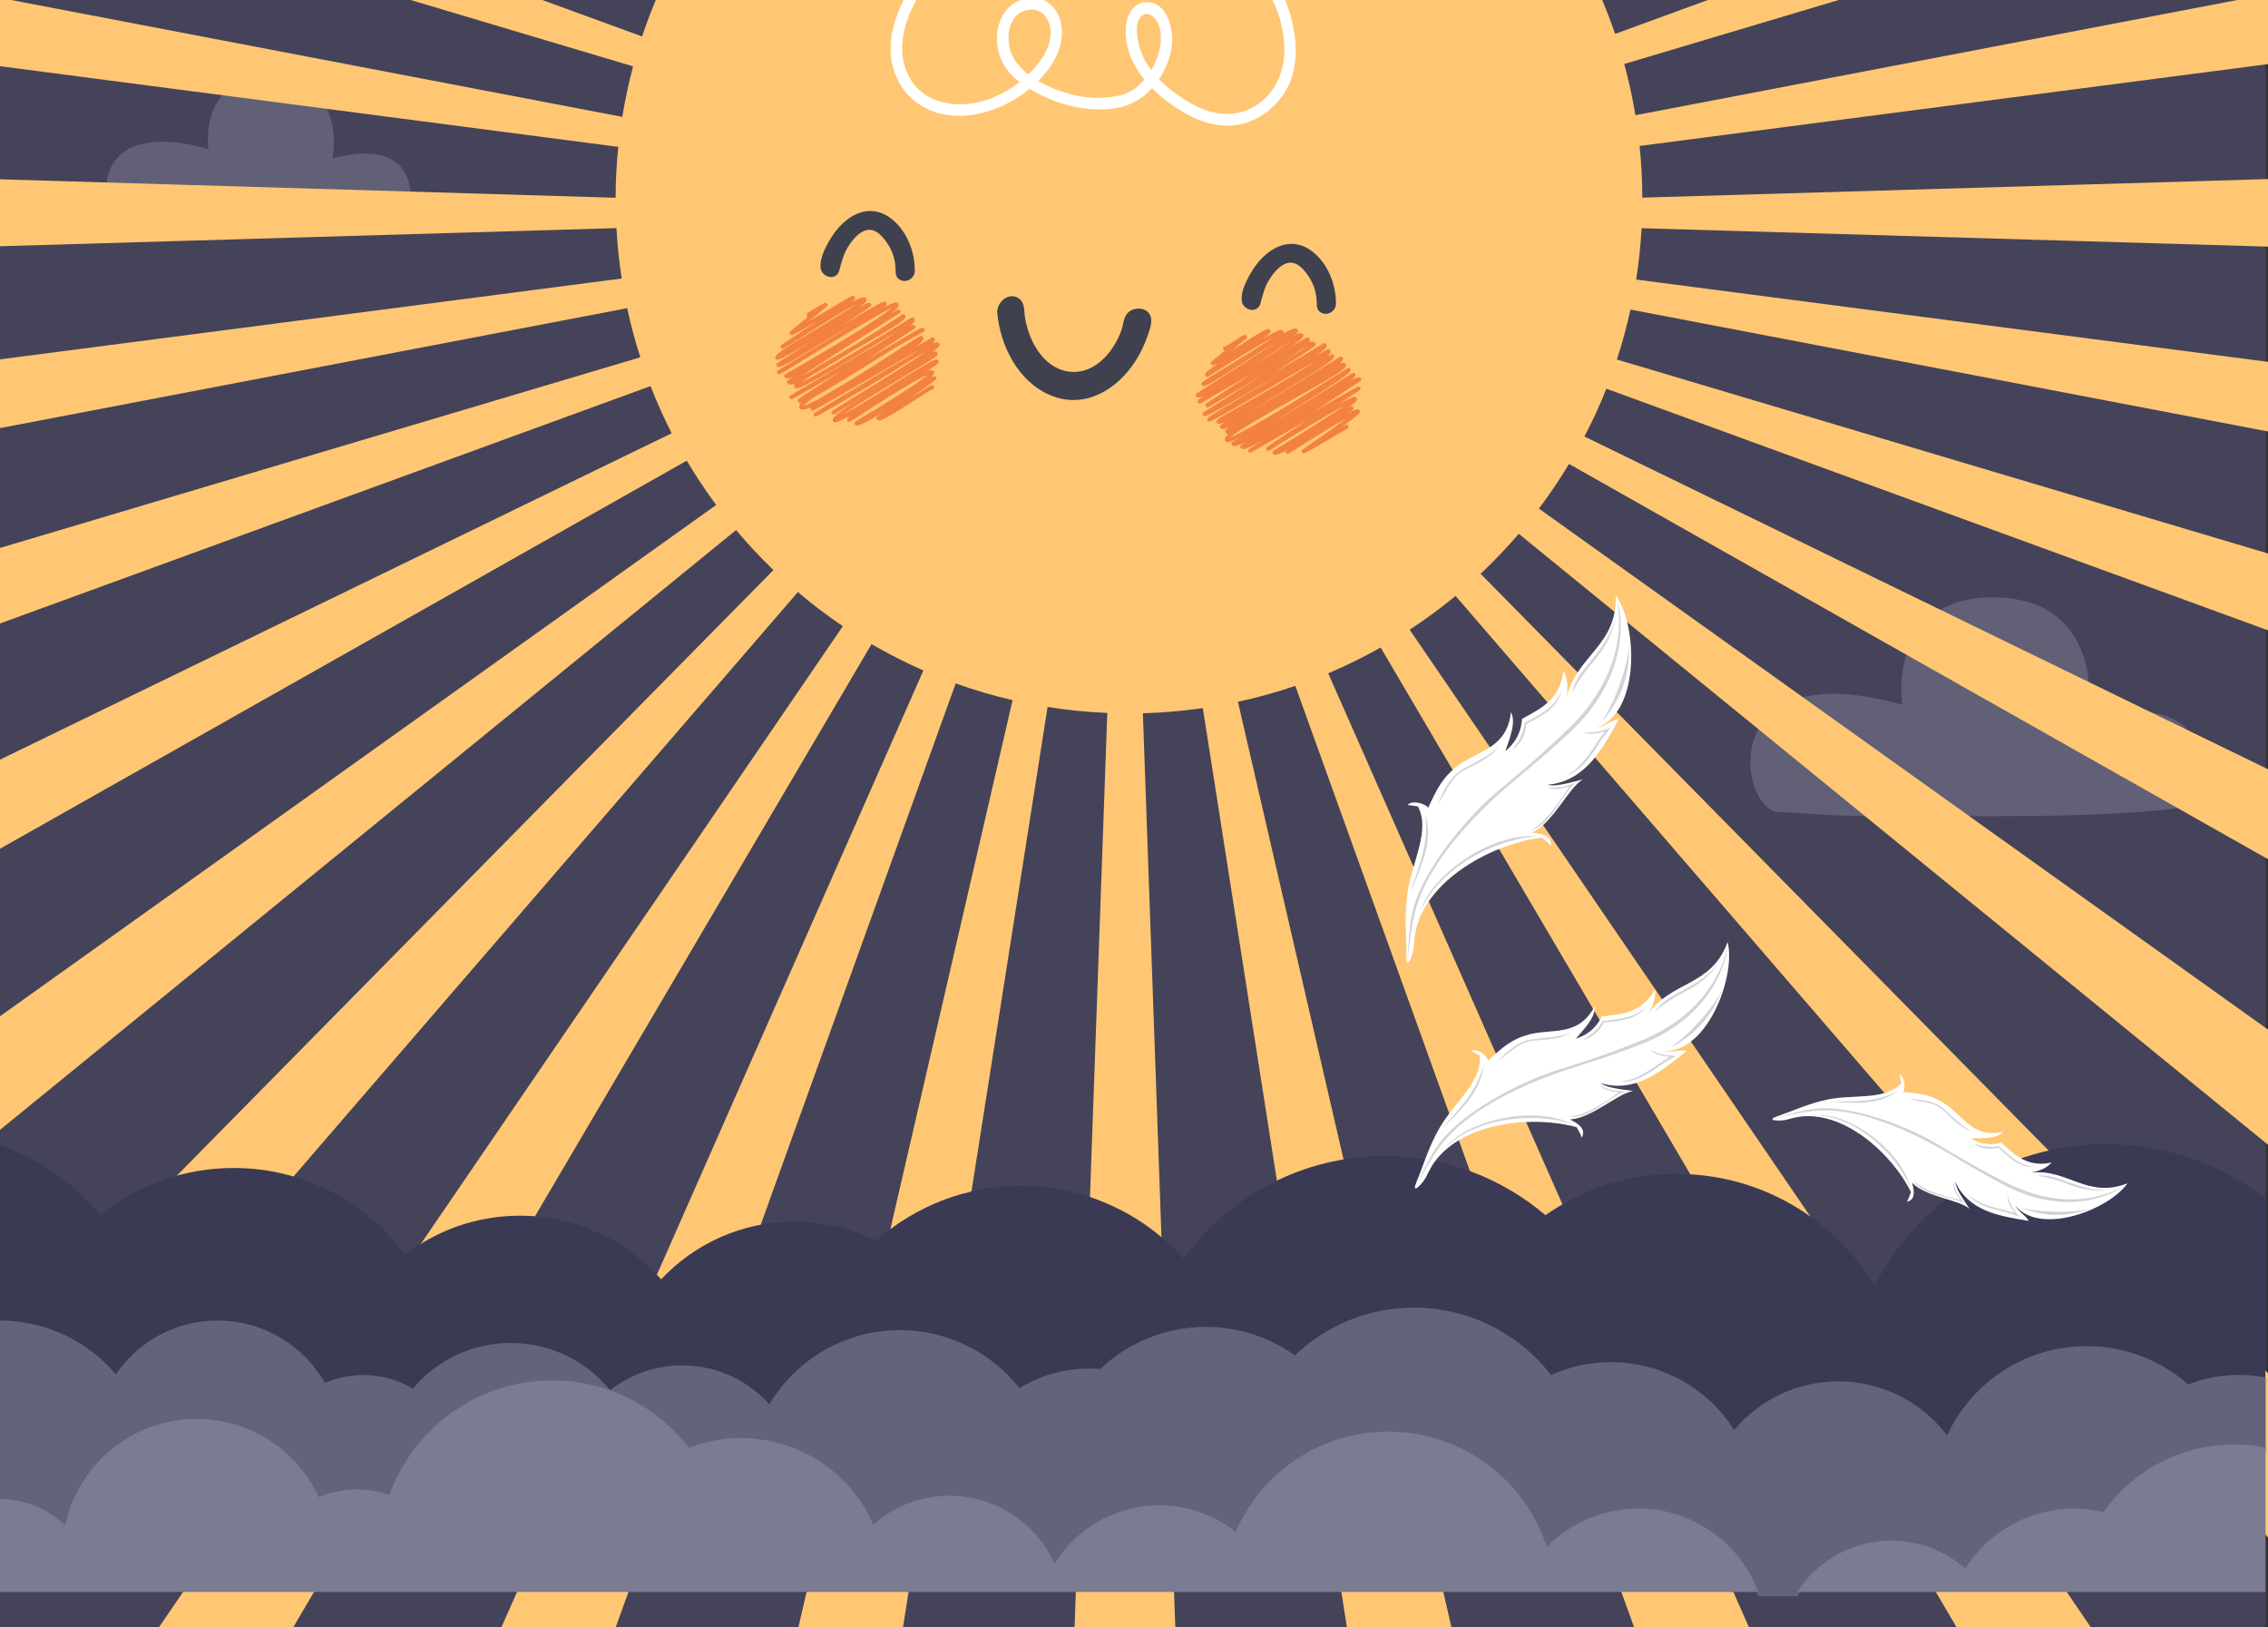 <svg width="414" height="297" viewBox="0 0 414 297" fill="none" xmlns="http://www.w3.org/2000/svg">
<rect x="0" y="0" width="414" height="297" fill="#333333" stroke="none"/>
<path fill-rule="evenodd" clip-rule="evenodd" d="M-0.39 -26H413.602V319.303H-0.39V-26Z" fill="#444359"/>
<path d="M38.072 27.202C14.715 20.632 18.121 40.34 22.987 40.34C24.986 40.34 29.13 40.827 34.18 40.827H49.508C68.973 40.827 74.569 39.529 74.812 39.124C76.515 26.228 66.215 27.445 60.7 28.905C61.593 24.12 60.652 14.452 49.751 14.063C38.85 13.674 37.423 22.66 38.072 27.202Z" fill="#616077"/>
<path d="M347.263 128.616C312.422 118.817 317.503 148.215 324.761 148.215C327.743 148.215 333.925 148.94 341.456 148.94H364.321C393.355 148.94 401.702 147.005 402.065 146.4C404.606 127.165 389.242 128.979 381.016 131.157C382.346 124.019 380.943 109.599 364.683 109.018C348.424 108.438 346.295 121.842 347.263 128.616Z" fill="#616077"/>
<path d="M-128.265 -83L117.204 6.653C118.23 3.573 119.405 0.578 120.73 -2.331L-45.011 -83H-9.986L123.294 -7.594C124.854 -10.546 126.564 -13.391 128.423 -16.129L34.868 -83H55.981L131.992 -21.006C134.107 -23.723 136.351 -26.333 138.744 -28.814L85.364 -83H100.215L143.21 -33.178C145.86 -35.574 148.66 -37.842 151.566 -39.938L122.162 -83H133.744L156.972 -43.511C160.114 -45.457 163.383 -47.211 166.759 -48.773L151.673 -83H161.524L172.914 -51.361C176.44 -52.688 180.073 -53.821 183.769 -54.741L177.23 -83H186.206L190.437 -56.11C194.198 -56.752 198.023 -57.159 201.933 -57.33L201.014 -83H209.712L208.793 -57.373C212.703 -57.266 216.55 -56.923 220.311 -56.346L224.499 -83H233.474L227.021 -55.062C230.761 -54.206 234.415 -53.115 237.983 -51.832L249.224 -83H259.075L244.245 -49.308C247.664 -47.789 250.976 -46.056 254.16 -44.131L276.982 -83H288.607L259.631 -40.58C262.601 -38.505 265.422 -36.28 268.136 -33.884L310.49 -83H325.341L272.709 -29.542C275.145 -27.06 277.453 -24.45 279.632 -21.712L354.745 -83H375.794L283.244 -16.814C285.146 -14.054 286.919 -11.166 288.522 -8.193L420.713 -83H455.48L291.172 -2.93C292.539 0.022 293.757 3.081 294.826 6.183L538.906 -83H613.763L296.493 11.68C297.326 14.739 298.01 17.863 298.523 21.029L842.052 -83H989.479V-63.234L299.292 26.633C299.613 29.735 299.784 32.88 299.784 36.067L989.479 15.617V61.908L299.655 41.65C299.484 44.816 299.142 47.94 298.672 51.02L989.5 140.973V188.741L297.625 56.496C296.941 59.598 296.129 62.636 295.146 65.609L989.479 272.404V325.135L293.223 70.936C292.048 73.931 290.702 76.84 289.227 79.664L989.457 420.436V482.108L286.406 84.669C284.718 87.493 282.88 90.21 280.914 92.82L989.457 598.993V678.079L952.873 648.195L277.239 97.419C275.038 99.965 272.73 102.403 270.272 104.714L875.238 718.852L929.602 773.979H839.744L825.191 757.058L265.699 108.757C263.028 110.96 260.229 113.014 257.323 114.917L707.446 773.979H637.611L252.023 118.169C248.946 119.902 245.74 121.485 242.45 122.875L529.696 774H469.99L236.445 125.164C233.047 126.341 229.543 127.303 225.974 128.073L375.025 774H320.661L219.563 129.229C215.973 129.742 212.34 130.063 208.622 130.17L231.466 774H179.068L202.126 130.106C198.429 129.956 194.796 129.592 191.227 129.015L89.873 774H35.509L184.838 127.774C181.291 126.961 177.829 125.934 174.452 124.715L-59.456 774H-118.906L168.554 122.362C165.306 120.929 162.144 119.324 159.088 117.549L-172.5 681.181V591.87L153.852 114.276C150.989 112.35 148.254 110.275 145.647 108.051L-172.5 476.568V422.361L141.18 104.029C138.787 101.719 136.5 99.28 134.364 96.734L-172.5 346.719V308.578L130.731 92.156C128.807 89.568 127.034 86.873 125.367 84.07L-172.5 252.339V222.433L122.61 79.065C121.179 76.284 119.896 73.396 118.743 70.465L-172.5 176.718V151.348L116.883 65.203C115.943 62.272 115.131 59.277 114.49 56.24L-172.5 111.11V88.007L113.486 50.828C113.016 47.811 112.695 44.731 112.524 41.629L-172.5 50.015V27.553L112.374 36.089C112.374 32.965 112.545 29.863 112.866 26.804L-172.5 -10.417V-33.371L113.593 21.328C114.105 18.205 114.768 15.124 115.559 12.108L-172.5 -73.78V-83H-128.265Z" fill="#FFC773"/>
<g clip-path="url(#clip0_1_1465)">
<path d="M181.72 -11.764C174.45 -11.419 168.498 -6.473 165.31 -0.169C163.79 2.839 162.614 6.406 162.835 9.811C163.068 13.395 164.877 16.869 167.929 18.857C175.287 23.644 185.564 19.401 190.594 13.221C192.846 10.454 194.497 6.941 193.162 3.37C192.52 1.651 191.295 0.261 189.409 -0.031C187.687 -0.299 185.401 0.256 184.218 1.577C181.479 4.631 181.644 9.46 184.061 12.65C185.369 14.377 187.46 15.652 189.331 16.696C191.297 17.793 193.387 18.621 195.586 19.115C199.472 19.988 204.78 20.269 208.168 17.744C211.384 15.35 213.609 11.215 213.715 7.207C213.785 4.592 212.365 0.246 208.994 0.657C205.642 1.064 205.49 4.988 205.884 7.563C206.492 11.538 208.966 14.765 211.99 17.294C214.997 19.809 218.794 22.254 222.777 22.669C226.97 23.104 230.827 21.162 233.443 17.965C235.874 14.99 236.48 11.411 236.204 7.676C235.711 1.046 232.314 -5.642 226.553 -9.222C225.068 -10.146 223.455 -10.83 221.766 -11.285C220.76 -11.556 220.235 -10.027 221.243 -9.754C226.784 -8.261 230.897 -4.032 233.037 1.183C235.164 6.366 235.742 13.127 231.691 17.527C229.072 20.371 225.332 21.747 221.508 20.829C218.372 20.076 215.325 18.004 212.888 15.951C210.38 13.84 208.231 11.136 207.577 7.865C207.335 6.653 207.174 5.32 207.456 4.098C207.808 2.569 209.322 1.617 210.624 2.825C213.162 5.178 212.058 9.669 210.668 12.292C209.893 13.751 208.859 15.093 207.585 16.153C206.176 17.326 204.301 17.757 202.512 17.978C198.627 18.455 194.514 17.544 191.047 15.789C187.731 14.111 184.235 11.794 183.848 7.791C183.667 5.912 184.208 3.393 185.896 2.267C187.702 1.062 190.232 1.249 191.325 3.227C192.874 6.036 191.641 9.232 189.831 11.564C185.418 17.252 177.16 21.313 170.045 18.182C166.827 16.766 164.814 13.483 164.471 10.069C164.149 6.864 165.305 3.391 166.742 0.565C169.628 -5.11 175.016 -9.833 181.623 -10.148C182.657 -10.199 182.763 -11.813 181.72 -11.764Z" fill="white"/>
<path d="M181.72 -12C174.747 -11.609 168.871 -7.094 165.557 -1.14C163.642 2.299 162.205 6.394 162.648 10.374C163.023 13.736 164.752 16.956 167.571 18.9C173.204 22.785 180.741 21.151 186.085 17.586C188.95 15.674 191.569 13.048 192.986 9.878C194.302 6.933 194.317 2.818 191.547 0.648C189.227 -1.172 185.396 -0.374 183.667 1.875C181.695 4.441 181.513 8.019 182.786 10.93C184.276 14.337 187.907 16.419 191.17 17.88C194.499 19.369 198.268 20.139 201.924 19.946C205.545 19.758 208.566 18.327 210.827 15.474C212.85 12.921 214.253 9.452 213.91 6.155C213.679 3.945 212.617 0.972 210.132 0.461C207.384 -0.103 205.78 2.235 205.542 4.643C204.82 11.896 211.009 17.812 216.899 20.968C220.23 22.753 224.044 23.592 227.706 22.326C230.986 21.191 233.835 18.617 235.272 15.468C236.783 12.16 236.745 8.319 236.054 4.81C235.368 1.336 233.907 -2.011 231.732 -4.822C229.507 -7.699 226.538 -9.939 223.082 -11.134C222.231 -11.428 220.527 -12.005 220.466 -10.495C220.451 -10.127 220.629 -9.816 220.944 -9.628C221.665 -9.192 222.699 -9.072 223.483 -8.723C230.216 -5.74 234.395 1.747 234.454 8.953C234.486 12.944 232.927 16.781 229.538 19.079C225.729 21.662 221.345 21.096 217.497 18.922C213.967 16.928 210.373 14.026 208.628 10.289C208.183 9.335 207.89 8.33 207.714 7.293C207.509 6.085 207.314 4.499 207.99 3.398C208.729 2.194 209.975 2.373 210.804 3.345C211.452 4.105 211.78 5.082 211.876 6.064C212.229 9.643 210.236 13.611 207.536 15.879C205.809 17.331 203.407 17.748 201.211 17.844C199.031 17.94 196.847 17.629 194.76 17.009C191.314 15.983 187.163 13.994 185.167 10.862C183.343 8 183.578 2.429 187.74 1.794C190.109 1.432 191.603 3.329 191.778 5.527C191.941 7.582 191.005 9.582 189.808 11.202C187.538 14.277 184.227 16.737 180.627 18.044C177.093 19.326 172.933 19.497 169.549 17.667C166.011 15.753 164.362 11.652 164.712 7.786C165.085 3.664 167.13 -0.476 169.789 -3.619C172.139 -6.396 175.236 -8.606 178.802 -9.501C179.741 -9.737 180.678 -9.769 181.625 -9.922C182.004 -9.982 182.313 -10.105 182.519 -10.444C182.953 -11.149 182.534 -11.958 181.72 -12C181.415 -12.015 181.417 -11.543 181.72 -11.528C182.214 -11.504 182.292 -11.117 182.155 -10.791C181.998 -10.412 181.695 -10.401 181.343 -10.371C181.042 -10.344 180.743 -10.32 180.442 -10.282C179.529 -10.165 178.629 -9.969 177.754 -9.688C176.179 -9.185 174.688 -8.431 173.33 -7.49C170.662 -5.64 168.492 -3.108 166.924 -0.282C165.115 2.978 163.737 6.899 164.312 10.666C164.784 13.745 166.617 16.681 169.429 18.144C175.565 21.337 183.045 18.558 187.772 14.16C190.155 11.943 192.577 8.83 192.236 5.385C192.102 4.024 191.514 2.546 190.293 1.805C189.147 1.109 187.687 1.145 186.485 1.677C183.858 2.838 183.182 6.24 183.776 8.794C184.492 11.867 187.138 13.913 189.768 15.376C193.113 17.235 196.861 18.398 200.718 18.332C202.447 18.304 204.271 18.072 205.881 17.416C207.555 16.733 208.854 15.438 209.892 13.99C211.594 11.615 212.823 8.338 212.251 5.393C212.016 4.179 211.306 2.684 210.081 2.186C208.956 1.728 207.865 2.459 207.409 3.489C206.708 5.071 207.102 7.203 207.562 8.802C208.03 10.419 208.865 11.905 209.899 13.227C212.247 16.228 215.707 18.811 219.213 20.302C222.478 21.69 226.047 21.701 229.151 19.88C232.058 18.174 234.018 15.297 234.653 12.012C235.878 5.678 233.14 -1.573 228.483 -5.946C227.318 -7.039 226.004 -7.982 224.582 -8.715C223.911 -9.06 223.216 -9.36 222.506 -9.613C222.165 -9.733 221.606 -9.792 221.303 -9.988C220.966 -10.205 220.83 -10.644 221.124 -10.908C221.485 -11.232 221.957 -10.996 222.328 -10.882C226.218 -9.686 229.524 -7.149 231.861 -3.849C236.026 2.029 238.198 11.728 233.27 17.793C230.869 20.749 227.237 22.672 223.368 22.474C219.057 22.256 215.101 19.654 211.926 16.931C209.06 14.475 206.687 11.296 206.106 7.495C205.706 4.88 206.153 0.165 210 0.913C212.924 1.483 213.666 5.629 213.42 8.063C213.033 11.909 210.74 15.96 207.375 17.985C204.241 19.871 200.144 19.731 196.667 19.09C192.675 18.355 188.483 16.535 185.449 13.794C182.741 11.347 181.646 7.32 183.038 3.896C183.822 1.965 185.259 0.623 187.344 0.24C189.374 -0.133 191.299 0.529 192.393 2.324C194.726 6.145 192.596 10.617 189.933 13.624C187.653 16.202 184.685 18.217 181.466 19.443C178.269 20.659 174.694 21.121 171.365 20.165C167.653 19.1 164.763 16.336 163.604 12.659C162.29 8.491 163.489 4.043 165.361 0.238C166.939 -2.969 169.21 -5.863 172.098 -8.001C174.904 -10.078 178.216 -11.336 181.714 -11.532C182.023 -11.545 182.025 -12.017 181.72 -12Z" fill="white"/>
<path d="M182.405 56.913C182.895 63.815 187.469 71.654 194.937 72.599C202.517 73.556 208.52 65.448 209.723 58.805C210.197 56.18 206.039 55.895 205.567 58.499C204.515 64.314 198.391 71.198 192.2 67.248C188.529 64.905 186.788 60.272 186.491 56.106C186.306 53.457 182.217 54.277 182.405 56.913Z" fill="#3F414E"/>
<path d="M182.026 56.921C182.543 63.066 185.85 69.736 191.863 72.177C198.073 74.699 203.935 71.095 207.277 65.876C208.12 64.559 208.811 63.143 209.336 61.67C209.734 60.557 210.457 58.871 210.012 57.676C209.408 56.059 207.102 55.948 205.949 57.019C205.059 57.847 205.064 59.24 204.685 60.317C204.014 62.209 202.909 64 201.486 65.422C197.832 69.066 192.892 68.586 189.791 64.488C188.386 62.633 187.546 60.383 187.125 58.111C186.905 56.921 187.146 55.264 186.009 54.473C184.199 53.214 182.042 55.038 182.026 56.921C182.023 57.407 182.779 57.391 182.784 56.906C182.8 55.014 185.529 53.877 186.115 56.117C186.438 57.349 186.417 58.665 186.77 59.913C187.469 62.385 188.71 64.808 190.652 66.541C194.654 70.116 199.689 68.91 202.904 64.974C203.643 64.066 204.282 63.074 204.791 62.019C205.369 60.816 205.528 59.494 206.039 58.291C206.659 56.832 209.182 56.481 209.384 58.438C209.524 59.813 208.52 61.839 207.974 63.024C205.491 68.417 200.203 73.517 193.787 72.002C187.096 70.425 183.319 63.259 182.784 56.903C182.741 56.425 181.986 56.438 182.026 56.921Z" fill="#3F414E"/>
<path d="M156.433 77.655C156.387 77.655 156.345 77.651 156.309 77.642C156.177 77.61 156.067 77.531 156.003 77.419C155.9 77.242 155.959 77.018 156.137 76.914C161.714 73.637 167.748 69.833 169.354 68.406C168.191 68.852 164.955 70.566 155.988 76.454C155.096 77.04 155.096 77.04 154.933 77.001C154.832 76.976 154.747 76.914 154.696 76.826C154.565 76.599 154.611 76.339 155.065 75.888C153.406 76.837 152.636 77.165 152.333 77.091C152.215 77.061 152.117 76.99 152.058 76.89C151.632 76.154 153.105 75.001 164.278 68.277C164.43 68.185 164.583 68.094 164.735 68.002C163.601 68.668 162.371 69.401 161.11 70.165C159.413 71.224 157.446 72.44 155.168 73.843C154.571 74.209 154.026 74.544 153.579 74.821C153.153 75.089 152.74 75.351 152.344 75.602C152.259 75.657 152.153 75.674 152.054 75.649C151.956 75.624 151.87 75.562 151.819 75.474C151.692 75.253 151.797 75.097 151.942 74.976L151.941 74.974C151.942 74.972 151.948 74.968 151.959 74.963C152.016 74.918 152.079 74.878 152.138 74.84C152.27 74.755 152.465 74.633 152.713 74.478C152.893 74.367 153.101 74.239 153.332 74.096C154.976 73.062 157.855 71.264 160.775 69.495C163.792 67.612 167.007 65.57 168.971 64.214C168.225 64.616 167.32 65.119 166.299 65.7C164.72 66.737 162.557 68.091 159.588 69.872C154.361 73.006 149.128 75.954 149.077 75.985C148.899 76.085 148.676 76.024 148.572 75.851C148.467 75.677 148.524 75.451 148.697 75.346C148.75 75.314 154.075 72.04 159.453 68.839C162.231 67.186 164.339 65.956 165.941 65.046C166.545 64.65 167.095 64.28 167.577 63.945C165.489 65.155 162.517 66.876 159.54 68.598C148.475 74.991 148.45 74.982 148.234 74.923C148.138 74.899 148.056 74.835 148.005 74.75C147.958 74.669 147.912 74.537 147.95 74.363C147.176 74.686 146.638 74.816 146.337 74.744C146.123 74.693 146.011 74.567 145.956 74.473C145.905 74.382 145.854 74.233 145.909 74.033C145.937 73.933 145.975 73.792 146.218 73.52C146.112 73.537 146.024 73.537 145.958 73.52C145.827 73.488 145.721 73.411 145.659 73.302C145.481 72.996 145.742 72.817 145.994 72.644C146.146 72.54 146.367 72.391 146.653 72.203C147.217 71.827 148.028 71.299 149.001 70.666C150.153 69.918 151.609 68.975 153.351 67.851C149.526 70.091 146.028 72.046 144.646 72.815C144.468 72.915 144.242 72.853 144.14 72.676C144.038 72.501 144.097 72.274 144.273 72.171C144.328 72.138 149.78 68.894 155.226 65.709C157.296 64.499 158.989 63.515 160.375 62.715C161.803 61.81 163.036 60.994 163.996 60.313C162.053 61.505 159.321 63.172 156.569 64.816C146.11 71.07 145.604 70.943 145.301 70.868C145.185 70.84 145.089 70.768 145.032 70.67C144.981 70.579 144.93 70.432 144.983 70.234C145.004 70.155 145.049 70.067 145.114 69.97C144.4 70.238 144.195 70.191 144.061 70.159C143.911 70.123 143.79 70.036 143.718 69.914C143.572 69.663 143.527 69.584 144.621 68.837C144.091 69.037 143.731 69.107 143.527 69.058C143.335 69.011 143.235 68.897 143.184 68.811C143.135 68.726 143.121 68.624 143.146 68.528C143.172 68.432 143.235 68.351 143.322 68.302C151.59 63.602 160.478 58.189 162.752 56.222C160.082 57.463 152.056 62.389 147.473 65.202C142.343 68.351 142.341 68.351 142.102 68.292C142.004 68.268 141.919 68.204 141.868 68.117C141.765 67.942 141.824 67.717 141.998 67.614C146.399 64.965 152.482 61.226 156.611 58.553C155.329 59.333 153.95 60.181 152.681 60.964C144.447 66.041 142.555 67.108 142.03 66.976C141.917 66.948 141.822 66.878 141.765 66.78C141.667 66.609 141.718 66.39 141.885 66.282C143.737 65.08 145.867 63.694 147.967 62.321C143.284 65.183 142.208 65.747 141.826 65.653C141.716 65.624 141.625 65.558 141.57 65.462C141.233 64.882 141.856 64.352 149.772 59.582C152.083 58.191 154.787 56.56 156.308 55.526C153.601 56.899 147.884 60.551 145.424 62.12C142.958 63.694 142.96 63.692 142.765 63.645C142.667 63.62 142.58 63.556 142.529 63.47C142.339 63.142 142.434 63.077 143.591 62.304C144.193 61.901 145.04 61.345 146.007 60.708C146.979 60.068 148.21 59.258 149.458 58.428C144.979 61.102 144.661 61.211 144.401 61.145C144.305 61.12 144.212 61.051 144.161 60.964C144.07 60.807 144.106 60.608 144.246 60.493L147.314 57.959C147.291 57.957 147.269 57.949 147.24 57.944L147.333 57.583L147.657 57.399L147.333 57.583L147.166 57.252C147.208 57.229 147.452 57.08 147.71 56.922C150.496 55.217 150.566 55.236 150.776 55.289C150.874 55.313 150.963 55.381 151.014 55.468C151.105 55.624 151.069 55.824 150.929 55.939L147.691 58.615C148.844 57.934 150.109 57.172 151.153 56.547C155.552 53.905 155.567 53.907 155.798 53.967C155.895 53.992 155.982 54.058 156.031 54.143C156.15 54.348 156.236 54.495 155.435 55.157C156.773 54.452 157.514 54.192 157.834 54.267C157.97 54.301 158.082 54.38 158.146 54.493C158.33 54.81 158.239 55.097 156.813 56.081C158.061 55.376 158.512 55.21 158.728 55.264C158.838 55.293 158.929 55.359 158.983 55.455C159.186 55.806 159.186 55.806 156.313 57.721C155.556 58.226 154.63 58.839 153.545 59.554C159.83 55.687 161.161 54.951 161.574 55.055C161.684 55.083 161.773 55.149 161.828 55.244C161.925 55.41 162.006 55.553 161.502 56.024C162.773 55.37 163.426 55.14 163.688 55.204C163.809 55.234 163.907 55.308 163.966 55.41C164.015 55.492 164.061 55.632 164.011 55.817C163.964 55.994 163.885 56.288 162.646 57.248C163.157 56.922 163.466 56.727 163.663 56.614C163.75 56.56 163.797 56.529 163.801 56.526L163.807 56.535C163.974 56.45 164.017 56.462 164.089 56.479C164.188 56.503 164.275 56.565 164.326 56.654C164.426 56.825 164.371 57.046 164.203 57.154C163.231 57.77 162.195 58.426 161.127 59.103C160.006 59.819 158.946 60.494 157.944 61.128C153.376 64.039 148.753 67.001 146.235 68.656C146.689 68.428 147.208 68.153 147.784 67.838C149.689 66.597 152.503 64.968 156.048 62.938C158.834 61.211 161.828 59.299 164.703 57.417C164.788 57.361 164.894 57.342 164.994 57.367C165.095 57.391 165.18 57.453 165.231 57.542C165.292 57.648 165.307 57.774 165.275 57.9C165.095 58.569 162.758 59.957 156.622 63.468C156.508 63.532 156.395 63.598 156.277 63.664C155.974 63.852 155.669 64.039 155.364 64.228C152.115 66.23 149.823 67.567 148.198 68.454C147.38 68.982 146.706 69.45 146.263 69.812C149.388 68.326 159.75 62.074 166.369 57.97C166.454 57.917 166.559 57.9 166.657 57.925C166.756 57.949 166.839 58.011 166.89 58.1C166.943 58.192 166.994 58.345 166.937 58.553C166.875 58.781 166.606 59.103 166.174 59.497C166.68 59.261 166.759 59.282 166.841 59.303C166.937 59.327 167.028 59.395 167.077 59.482C167.178 59.654 167.123 59.872 166.956 59.98C164.86 61.324 161.493 63.485 158.074 65.683C159.997 64.554 161.89 63.466 163.513 62.542C167.399 60.144 168.187 59.75 168.509 59.827C168.608 59.852 168.71 59.927 168.761 60.014C168.81 60.1 168.824 60.202 168.797 60.298C168.77 60.395 168.706 60.476 168.619 60.525C167.108 61.36 165.579 62.216 164.07 63.072C162.852 63.822 161.497 64.667 160.158 65.502C154.607 68.965 150.929 71.216 148.685 72.429C147.714 73.115 147.045 73.652 146.765 73.994C147.161 73.907 148.077 73.562 150.194 72.393C151.391 71.618 153.081 70.63 155.296 69.371C158.061 67.659 160.993 65.768 163.265 64.299C167.975 61.258 168.002 61.262 168.259 61.324C168.36 61.349 168.45 61.414 168.5 61.503C168.551 61.59 168.6 61.735 168.547 61.925C168.452 62.272 167.928 62.761 166.943 63.441C168.14 62.748 169.206 62.127 170.07 61.627C170.155 61.578 170.257 61.563 170.354 61.59C170.45 61.614 170.532 61.678 170.581 61.763C170.63 61.848 170.678 61.989 170.626 62.178C170.598 62.284 170.558 62.429 170.289 62.719C170.981 62.414 171.115 62.446 171.221 62.474C171.335 62.502 171.427 62.572 171.484 62.668C171.623 62.908 171.736 63.102 170.17 64.258C170.592 64.109 170.721 64.141 170.821 64.165C170.946 64.195 171.051 64.271 171.111 64.376C171.331 64.754 171.132 64.936 169.183 66.156C168.028 66.878 166.394 67.862 164.661 68.905C161.273 70.943 156.095 74.058 153.834 75.717C155.811 74.637 159.415 72.391 162.248 70.626C169.187 66.303 170.581 65.506 171.047 65.621C171.159 65.649 171.251 65.717 171.306 65.813C171.528 66.194 171.28 66.386 169.642 67.419C169.517 67.499 169.386 67.58 169.248 67.666C169.685 67.516 169.928 67.497 170.081 67.532C170.231 67.568 170.35 67.653 170.422 67.776C170.545 67.987 170.67 68.204 169.825 68.956C170.392 68.639 170.507 68.639 170.643 68.671C170.742 68.696 170.838 68.766 170.89 68.854C171.068 69.163 171.068 69.163 169.197 70.5C168.293 71.145 167.106 71.99 165.901 72.844C166.216 72.642 166.515 72.45 166.792 72.272C169.837 70.312 169.986 70.244 170.244 70.306C170.344 70.33 170.437 70.398 170.488 70.487C170.59 70.664 170.53 70.892 170.352 70.994C170.297 71.026 170.238 71.041 170.179 71.043C169.84 71.192 168.439 72.095 167.197 72.896C162.621 75.843 160.892 76.863 160.307 76.724C160.178 76.694 160.074 76.616 160.012 76.509C159.915 76.343 159.963 76.13 160.12 76.02C160.544 75.721 160.993 75.406 161.455 75.08C158.582 76.85 157.054 77.655 156.433 77.655ZM169.842 70.866C169.852 70.881 169.861 70.896 169.871 70.909C169.861 70.896 169.852 70.881 169.842 70.866Z" fill="#F38242"/>
<path d="M232.78 83C232.738 83 232.7 82.996 232.668 82.989C232.522 82.955 232.403 82.87 232.335 82.751C232.153 82.436 232.416 82.274 232.694 82.103L233.35 81.701C240.194 77.508 243.663 75.244 245.386 74.028C242.224 75.736 235.918 79.58 231.704 82.224C231.619 82.278 231.515 82.295 231.416 82.271C231.318 82.246 231.232 82.184 231.183 82.095C231.009 81.797 231.272 81.607 231.463 81.469C231.583 81.383 231.761 81.258 231.986 81.104C232.433 80.794 233.077 80.359 233.85 79.84C235.001 79.066 236.539 78.038 238.431 76.778C234.666 78.951 230.712 81.237 228.392 82.58C228.218 82.682 227.992 82.625 227.886 82.454C227.78 82.282 227.829 82.058 227.998 81.946L230.373 80.395C228.384 81.541 227.233 82.054 226.771 81.942C226.629 81.909 226.511 81.824 226.443 81.705C226.257 81.385 226.547 81.198 226.852 81.002C227.004 80.906 227.208 80.775 227.462 80.619C225.657 81.505 225.347 81.432 225.165 81.388C225.025 81.354 224.909 81.271 224.843 81.156C224.741 80.981 224.799 80.757 224.974 80.653C225.409 80.391 225.86 80.121 226.322 79.842C224.438 80.785 224.14 80.713 223.951 80.666C223.816 80.634 223.707 80.555 223.642 80.442C223.589 80.351 223.538 80.202 223.593 80.002C223.65 79.797 223.854 79.537 224.199 79.226C224.125 79.231 224.063 79.228 224.011 79.214C223.879 79.182 223.769 79.103 223.705 78.992C223.551 78.728 223.536 78.549 224.5 77.874C223.385 78.389 223.176 78.338 223.034 78.302C222.907 78.272 222.803 78.194 222.743 78.089C222.534 77.731 222.887 77.491 223.419 77.129C223.515 77.063 223.625 76.99 223.746 76.91C222.699 77.401 222.513 77.355 222.379 77.322C222.258 77.291 222.159 77.22 222.101 77.118C222.051 77.033 222.036 76.924 222.063 76.828C222.131 76.577 222.14 76.545 226.952 73.802C230.526 71.765 236.953 68.102 240.184 65.853C238.118 67.069 235.033 68.883 231.954 70.677C221.042 77.039 220.87 76.997 220.637 76.935C220.54 76.91 220.453 76.844 220.402 76.758C220.15 76.322 220.15 76.322 226.655 72.467C228.896 71.139 231.994 69.303 234.779 67.587C233.656 68.253 232.475 68.952 231.293 69.648C220.372 76.075 220.053 75.994 219.802 75.93C219.705 75.906 219.607 75.834 219.557 75.747C219.457 75.574 219.512 75.353 219.682 75.248C225.975 71.309 234.916 65.668 238.236 63.475C237.976 63.59 237.688 63.73 237.37 63.888C236.062 64.872 233.742 66.432 229.6 68.962C225.117 71.701 220.633 74.267 220.588 74.294C220.413 74.394 220.192 74.339 220.086 74.169C219.98 73.999 220.027 73.777 220.192 73.664C221.464 72.802 224.977 70.442 228.695 68.098C225.085 70.18 221.373 72.325 219.158 73.607C219.073 73.656 218.968 73.671 218.874 73.645C218.777 73.621 218.696 73.556 218.646 73.472C218.459 73.149 218.734 72.968 219.148 72.695C219.309 72.589 219.518 72.455 219.766 72.297C219.241 72.525 218.877 72.61 218.648 72.555C218.499 72.519 218.376 72.433 218.302 72.306C218.201 72.135 218.256 71.914 218.425 71.807C223.059 68.858 229.301 64.854 233.054 62.38C231.005 63.6 228.428 65.251 226.415 66.541C221.006 70.006 220.059 70.555 219.643 70.457C219.531 70.43 219.438 70.361 219.381 70.265C219.163 69.888 219.438 69.716 220.758 68.883C221.561 68.375 222.661 67.706 223.934 66.929C226.487 65.374 230.304 63.045 232.283 61.643C229.596 63.074 224.169 66.416 220.569 68.707C220.483 68.762 220.377 68.779 220.279 68.754C220.18 68.73 220.095 68.668 220.044 68.579C219.845 68.238 219.87 68.028 222.339 66.335C221.762 66.641 221.5 66.705 221.32 66.663C221.205 66.635 221.108 66.566 221.052 66.466C220.891 66.188 221.076 66.036 221.385 65.779C221.546 65.645 221.777 65.457 222.053 65.231C222.485 64.88 223.03 64.439 223.601 63.979C223.583 63.977 223.566 63.973 223.551 63.969C223.451 63.945 223.351 63.871 223.299 63.785C223.197 63.607 223.258 63.379 223.436 63.277C223.5 63.24 223.568 63.225 223.64 63.228C223.905 63.113 224.744 62.572 225.311 62.205C226.896 61.179 227.108 61.068 227.354 61.128C227.454 61.153 227.551 61.224 227.602 61.313C227.695 61.471 227.657 61.673 227.513 61.788C226.676 62.461 225.676 63.264 224.741 64.018C225.271 63.681 225.805 63.34 226.292 63.029C230.356 60.425 231.2 59.95 231.607 60.05C231.723 60.078 231.818 60.148 231.876 60.248C232.075 60.593 231.899 60.811 230.515 61.779C233.459 60.108 233.757 60.18 233.956 60.227C234.075 60.255 234.173 60.329 234.232 60.429C234.302 60.549 234.333 60.674 234.261 60.838C235.516 60.155 236.251 59.88 236.592 59.961C236.73 59.995 236.844 60.076 236.912 60.193C237.107 60.529 236.866 60.698 236.069 61.254C236.058 61.262 236.048 61.27 236.037 61.277C236.785 60.902 237.272 60.751 237.544 60.815C237.69 60.849 237.809 60.934 237.88 61.056C238.056 61.358 238.162 61.543 235.376 63.396C235.401 63.381 235.427 63.368 235.452 63.353C236.38 62.821 237.154 62.38 237.698 62.073C237.97 61.918 238.186 61.797 238.332 61.716C238.575 61.582 238.878 61.416 239.063 61.737C239.112 61.824 239.162 61.963 239.111 62.152C239.092 62.222 239.069 62.31 238.974 62.448C239.307 62.354 239.565 62.32 239.734 62.359C239.955 62.41 240.071 62.538 240.127 62.636C240.323 62.972 240.127 63.104 239.19 63.736C238.679 64.081 237.923 64.576 236.942 65.21C235.652 66.043 233.961 67.125 231.897 68.436C235.207 66.483 238.688 64.407 241.616 62.644C241.701 62.593 241.805 62.578 241.902 62.602C241.999 62.627 242.082 62.689 242.133 62.776C242.37 63.185 242.038 63.619 240.768 64.567C240.572 64.712 240.359 64.867 240.122 65.033C240.874 64.59 241.605 64.158 242.303 63.745C242.389 63.694 242.491 63.681 242.589 63.705C242.686 63.73 242.767 63.794 242.819 63.879C242.872 63.971 242.925 64.126 242.868 64.333C242.811 64.543 242.614 64.806 242.281 65.129C242.512 64.984 242.741 64.842 242.964 64.703C243.05 64.65 243.154 64.633 243.252 64.657C243.351 64.682 243.434 64.744 243.485 64.833C243.826 65.421 243.337 65.964 230.854 73.449C229.738 74.118 228.61 74.795 227.579 75.417C232.223 72.795 239.489 68.33 244.57 65.119C244.655 65.065 244.76 65.048 244.86 65.072C244.958 65.097 245.044 65.159 245.095 65.248C245.244 65.504 245.188 65.789 244.502 66.373C244.934 66.186 245.201 66.13 245.368 66.169C245.493 66.2 245.595 66.275 245.655 66.381C245.72 66.49 245.735 66.622 245.699 66.752C245.494 67.497 242.724 69.118 235.967 72.917C231.685 75.325 225.994 78.526 224.614 79.822C227.363 78.796 238.811 71.76 245.981 67.178C246.066 67.124 246.172 67.107 246.271 67.129C246.369 67.154 246.455 67.216 246.506 67.305C246.758 67.738 246.922 68.023 236.012 74.793C234.516 75.723 233.009 76.648 231.621 77.497C236.221 74.818 242.373 70.968 246.835 68.093C246.92 68.038 247.026 68.019 247.125 68.044C247.225 68.068 247.311 68.13 247.362 68.219C247.494 68.449 247.5 68.7 246.619 69.429C247.5 68.952 247.943 68.802 248.174 68.856C248.295 68.885 248.394 68.958 248.452 69.06C248.551 69.231 248.5 69.448 248.333 69.556L239.781 75.142C245.269 71.977 247.038 70.962 247.67 70.651C247.739 70.606 247.775 70.583 247.775 70.583L247.784 70.598C247.983 70.508 248.023 70.519 248.078 70.534C248.22 70.572 248.326 70.689 248.35 70.834C248.375 70.979 248.31 71.122 248.189 71.204C246.958 72.016 245.606 72.912 244.222 73.83C246.936 72.323 247.203 72.389 247.388 72.435C247.504 72.463 247.6 72.535 247.659 72.633C247.797 72.87 247.926 73.093 246.114 74.42C246.364 74.269 246.508 74.184 246.513 74.18C246.687 74.077 246.911 74.13 247.021 74.301C247.129 74.471 247.081 74.697 246.913 74.808C246.676 74.967 246.398 75.153 246.081 75.361C247.53 74.616 247.767 74.673 247.922 74.71C248.049 74.74 248.151 74.816 248.214 74.921C248.398 75.236 248.481 75.38 244.739 78.061C245.034 77.887 245.32 77.719 245.593 77.559C245.771 77.455 246 77.514 246.104 77.689C246.208 77.866 246.15 78.094 245.974 78.198C238.135 82.81 238.065 82.787 237.866 82.736C237.77 82.712 237.686 82.648 237.637 82.561C237.465 82.263 237.65 82.133 238.101 81.816C238.33 81.656 238.66 81.426 239.061 81.147C240.453 80.178 243.818 77.831 245.881 76.305C243.443 77.631 239.16 80.272 235.266 82.793C235.179 82.849 235.075 82.866 234.975 82.842C234.874 82.817 234.789 82.755 234.738 82.666C234.683 82.57 234.626 82.474 234.664 82.327C233.793 82.746 233.128 83 232.78 83ZM235.584 62.352C233.73 63.417 230.857 65.317 228.541 66.852C231.204 65.195 233.91 63.487 235.584 62.352Z" fill="#F38242"/>
<path d="M243.591 55.53C243.756 51.145 240.702 44.921 235.683 44.695C233.429 44.593 231.318 46.269 229.973 47.915C228.42 49.813 227.356 52.036 226.966 54.459C226.663 56.331 229.549 57.068 229.854 55.185C230.125 53.511 230.706 51.974 231.67 50.573C232.49 49.382 233.785 47.875 235.319 47.674C237.041 47.447 238.522 49.369 239.311 50.624C240.268 52.148 240.683 53.809 240.614 55.598C240.542 57.502 243.519 57.432 243.591 55.53Z" fill="#3F414E"/>
<path d="M243.86 55.525C243.936 51.897 242.3 47.808 239.255 45.679C235.295 42.91 231.195 45.447 228.843 48.997C227.847 50.5 226.345 53.179 226.705 55.063C226.917 56.166 228.277 56.906 229.309 56.386C229.786 56.147 229.977 55.739 230.115 55.249C230.528 53.777 230.82 52.416 231.653 51.088C232.413 49.876 233.558 48.381 235.02 48.006C236.734 47.566 238.09 49.25 238.916 50.504C239.849 51.922 240.304 53.466 240.353 55.157C240.374 55.9 240.372 56.588 241.084 57.018C242.268 57.73 243.705 56.884 243.857 55.596C243.896 55.257 243.372 55.121 243.332 55.464C243.228 56.364 242.228 57.12 241.347 56.546C240.586 56.05 240.904 54.55 240.781 53.773C240.522 52.129 239.774 50.626 238.73 49.335C237.893 48.3 236.717 47.238 235.28 47.408C233.74 47.589 232.524 48.939 231.67 50.11C231.142 50.834 230.695 51.61 230.35 52.436C229.968 53.354 229.937 54.456 229.525 55.33C228.996 56.448 227.491 56.041 227.252 54.934C227.042 53.969 227.672 52.57 228.036 51.678C229.629 47.776 233.772 43.217 238.319 45.724C241.652 47.563 243.4 51.888 243.323 55.538C243.313 55.883 243.855 55.871 243.86 55.525Z" fill="#3F414E"/>
<path d="M166.711 49.531C166.876 45.146 163.822 38.92 158.803 38.696C156.549 38.594 154.438 40.27 153.093 41.916C151.54 43.815 150.476 46.038 150.086 48.461C149.783 50.333 152.669 51.07 152.974 49.186C153.245 47.512 153.826 45.976 154.79 44.575C155.61 43.383 156.905 41.877 158.439 41.675C160.161 41.449 161.642 43.37 162.431 44.626C163.388 46.149 163.803 47.81 163.734 49.599C163.664 51.504 166.641 51.432 166.711 49.531Z" fill="#3F414E"/>
<path d="M166.982 49.525C167.058 45.898 165.422 41.809 162.377 39.68C158.417 36.91 154.317 39.448 151.965 42.998C150.969 44.501 149.467 47.18 149.827 49.063C150.039 50.166 151.398 50.907 152.431 50.387C152.908 50.148 153.099 49.74 153.237 49.25C153.65 47.778 153.942 46.416 154.775 45.089C155.534 43.877 156.68 42.382 158.142 42.007C159.856 41.567 161.212 43.251 162.038 44.505C162.971 45.922 163.426 47.467 163.475 49.158C163.496 49.901 163.492 50.589 164.206 51.019C165.39 51.731 166.827 50.885 166.979 49.597C167.018 49.258 166.494 49.122 166.454 49.465C166.348 50.364 165.35 51.12 164.469 50.547C163.708 50.051 164.026 48.551 163.903 47.774C163.644 46.13 162.896 44.627 161.852 43.336C161.015 42.301 159.839 41.239 158.402 41.409C156.862 41.59 155.646 42.94 154.792 44.111C154.264 44.835 153.817 45.611 153.472 46.437C153.09 47.355 153.059 48.456 152.646 49.331C152.118 50.449 150.613 50.042 150.374 48.935C150.164 47.97 150.794 46.571 151.158 45.679C152.751 41.779 156.894 37.22 161.441 39.725C164.774 41.563 166.522 45.889 166.444 49.539C166.435 49.884 166.975 49.87 166.982 49.525Z" fill="#3F414E"/>
</g>
<path d="M384.48 208.795C366.033 208.795 350.044 219.317 342.18 234.681C334.833 222.431 321.425 214.239 306.099 214.239C297.176 214.239 288.908 217.018 282.101 221.761C274.199 215.038 263.951 210.973 252.759 210.973C237.669 210.973 224.3 218.358 216.062 229.702C208.76 221.548 198.155 216.416 186.354 216.416C176.197 216.416 166.932 220.216 159.889 226.466C155.405 224.22 150.342 222.949 144.982 222.949C135.397 222.949 126.763 226.999 120.687 233.471C114.383 226.352 105.171 221.86 94.908 221.86C87.013 221.86 79.734 224.525 73.925 228.994C66.867 219.386 55.493 213.15 42.656 213.15C33.444 213.15 24.985 216.363 18.331 221.731C13.443 215.876 6.987 211.369 -0.39 208.856V242.242C-0.276 242.242 -0.17 242.234 -0.055 242.234C1.665 242.234 3.348 242.401 4.977 242.698C11.403 243.878 17.052 247.259 21.118 252.048C22.915 249.421 25.252 247.198 27.97 245.531C31.388 243.437 35.401 242.234 39.702 242.234C48.093 242.234 55.409 246.832 59.284 253.639C59.718 253.449 60.167 253.274 60.624 253.121C62.406 252.512 64.317 252.17 66.312 252.17C69.601 252.17 72.684 253.076 75.318 254.659C77.024 252.634 79.064 250.906 81.356 249.551C84.835 247.502 88.886 246.322 93.21 246.322C100.527 246.322 107.059 249.688 111.353 254.948C111.467 254.857 111.574 254.773 111.688 254.682C115.259 252.002 119.69 250.411 124.494 250.411C126.009 250.411 127.486 250.571 128.91 250.868C133.432 251.819 137.429 254.202 140.399 257.522C142.119 254.636 144.35 252.101 146.969 250.015C151.712 246.239 157.719 243.97 164.252 243.97C168.858 243.97 173.198 245.097 177.02 247.084C180.545 248.911 183.628 251.469 186.065 254.568C189.757 252.299 194.097 250.989 198.749 250.989C199.441 250.989 200.119 251.028 200.797 251.081C203.081 248.911 205.73 247.129 208.646 245.827C212.141 244.267 216.016 243.384 220.089 243.384C221.483 243.384 222.845 243.49 224.178 243.68C228.67 244.335 232.804 246.056 236.337 248.576C242.001 243.186 249.66 239.874 258.088 239.874C261.126 239.874 264.065 240.315 266.844 241.115C273.376 242.995 279.041 246.931 283.091 252.177C286.434 250.662 290.141 249.817 294.047 249.817C295.258 249.817 296.453 249.908 297.618 250.061C305.574 251.126 312.411 255.71 316.53 262.204C321.09 256.776 327.92 253.327 335.564 253.327C336.066 253.327 336.561 253.35 337.056 253.372C341.076 253.609 344.837 254.804 348.111 256.73C350.943 258.39 353.417 260.598 355.389 263.202C359.835 253.578 369.573 246.893 380.871 246.893C387.366 246.893 393.342 249.109 398.101 252.809C398.55 253.159 398.984 253.517 399.41 253.89C402.273 252.771 405.387 252.154 408.646 252.154C410.305 252.154 411.935 252.322 413.511 252.626V228.05V218.708C405.509 212.503 395.429 208.795 384.48 208.795Z" fill="#3B3A55"/>
<path d="M399.441 252.657C399.015 252.284 398.581 251.926 398.131 251.576C393.373 247.868 387.396 245.66 380.902 245.66C369.604 245.66 359.866 252.345 355.42 261.968C353.448 259.365 350.973 257.157 348.141 255.497C344.86 253.571 341.099 252.375 337.086 252.139C336.591 252.109 336.096 252.094 335.594 252.094C327.95 252.094 321.121 255.543 316.56 260.971C312.449 254.484 305.612 249.901 297.648 248.828C296.476 248.668 295.288 248.584 294.078 248.584C290.172 248.584 286.464 249.429 283.122 250.944C279.071 245.698 273.407 241.762 266.874 239.882C264.096 239.082 261.157 238.641 258.119 238.641C249.683 238.641 242.032 241.953 236.367 247.343C232.834 244.823 228.693 243.11 224.208 242.447C222.876 242.249 221.506 242.15 220.12 242.15C216.039 242.15 212.171 243.026 208.677 244.594C205.761 245.896 203.111 247.678 200.827 249.848C200.15 249.794 199.472 249.756 198.779 249.756C194.127 249.756 189.788 251.066 186.095 253.335C183.659 250.244 180.575 247.678 177.05 245.851C173.228 243.864 168.889 242.737 164.282 242.737C157.742 242.737 151.743 244.998 147 248.782C144.381 250.868 142.15 253.403 140.429 256.289C137.46 252.969 133.463 250.586 128.94 249.635C127.517 249.338 126.04 249.178 124.525 249.178C119.72 249.178 115.282 250.769 111.719 253.449C111.604 253.533 111.498 253.624 111.384 253.715C107.097 248.454 100.565 245.089 93.241 245.089C88.916 245.089 84.866 246.269 81.386 248.317C79.095 249.665 77.054 251.401 75.349 253.426C72.715 251.85 69.639 250.936 66.342 250.936C64.347 250.936 62.436 251.271 60.655 251.881C60.198 252.033 59.756 252.208 59.315 252.398C55.447 245.584 48.131 240.993 39.733 240.993C35.431 240.993 31.419 242.196 28 244.29C25.282 245.957 22.945 248.18 21.148 250.807C17.083 246.026 11.434 242.638 5.008 241.458C3.371 241.161 1.696 240.993 -0.025 240.993C-0.139 240.993 -0.253 241.001 -0.36 241.001V274.356C-0.246 274.356 -0.139 274.348 -0.025 274.348C4.612 274.348 8.814 276.183 11.921 279.16C12.18 277.934 12.53 276.746 12.964 275.597C14.045 272.734 15.651 270.13 17.654 267.892C19.839 265.455 22.503 263.461 25.496 262.052C25.914 261.854 26.348 261.672 26.782 261.496C29.614 260.362 32.698 259.73 35.934 259.73C40.921 259.73 45.565 261.222 49.44 263.78C53.247 266.293 56.315 269.841 58.241 274.021C58.805 273.777 59.376 273.564 59.97 273.381C61.614 272.871 63.358 272.597 65.17 272.597C65.215 272.597 65.269 272.597 65.314 272.605C67.073 272.62 68.763 272.886 70.362 273.381C70.613 273.457 70.865 273.541 71.108 273.632C72.966 268.448 76.148 263.895 80.237 260.37C80.61 260.05 80.99 259.738 81.371 259.433C86.731 255.223 93.492 252.71 100.831 252.71C104.265 252.71 107.569 253.266 110.668 254.279C111.003 254.393 111.346 254.5 111.673 254.621C111.863 254.69 112.046 254.766 112.229 254.842C117.642 256.944 122.34 260.484 125.826 265.014C126.565 264.725 127.326 264.473 128.095 264.253C130.395 263.598 132.816 263.24 135.328 263.24C136.044 263.24 136.744 263.278 137.445 263.331C140.155 263.544 142.751 264.169 145.172 265.151C146.215 265.57 147.228 266.057 148.203 266.605C153.167 269.399 157.133 273.754 159.44 279.008C162.973 275.901 167.541 273.96 172.573 273.777C172.832 273.769 173.084 273.754 173.342 273.754C173.738 273.754 174.127 273.769 174.515 273.792C180.667 274.127 186.11 277.112 189.742 281.619C190.854 282.997 191.79 284.512 192.528 286.141C193.267 284.954 194.104 283.842 195.049 282.822C199.167 278.33 205.076 275.513 211.646 275.513C211.882 275.513 212.126 275.521 212.362 275.528C214.927 275.612 217.379 276.114 219.663 276.982C220.698 277.378 221.696 277.843 222.655 278.383C223.683 278.962 224.658 279.617 225.579 280.34C226.081 279.183 226.66 278.056 227.299 276.982C231.571 269.78 238.727 264.496 247.178 262.715C249.203 262.288 251.305 262.06 253.459 262.06C257.594 262.06 261.537 262.89 265.131 264.382C266.479 264.938 267.773 265.592 269.014 266.339C275.287 270.084 280.099 276.023 282.391 283.096C284.188 281.269 286.281 279.738 288.588 278.574C289.799 277.964 291.063 277.462 292.387 277.066C294.504 276.434 296.75 276.092 299.072 276.092C303.381 276.092 307.416 277.264 310.881 279.297C313.835 281.033 316.377 283.393 318.319 286.202C319.408 287.778 320.306 289.491 320.991 291.311H327.394H328.072C328.224 291.075 328.384 290.839 328.551 290.611C330.638 287.656 333.493 285.281 336.827 283.774C339.401 282.609 342.256 281.946 345.271 281.946C345.309 281.946 345.347 281.946 345.385 281.946C348.849 281.962 352.115 282.845 354.97 284.383C356.219 285.053 357.384 285.852 358.457 286.758C358.572 286.857 358.686 286.948 358.792 287.047C362.934 280.469 370.251 276.092 378.603 276.092C380.209 276.092 381.77 276.251 383.285 276.564C383.521 276.609 383.757 276.67 383.993 276.723C387.769 271.409 393.274 267.412 399.692 265.554C402.151 264.846 404.74 264.443 407.412 264.405C407.549 264.405 407.694 264.397 407.831 264.397C409.795 264.397 411.714 264.595 413.572 264.961V251.386C411.996 251.081 410.374 250.914 408.707 250.914C405.418 250.921 402.304 251.538 399.441 252.657Z" fill="#64637D"/>
<path d="M407.382 263.62C404.702 263.659 402.113 264.054 399.662 264.77C393.243 266.628 387.739 270.625 383.963 275.939C383.727 275.886 383.491 275.825 383.255 275.779C381.739 275.475 380.179 275.307 378.572 275.307C370.228 275.307 362.904 279.685 358.762 286.263C358.648 286.164 358.541 286.065 358.427 285.974C357.353 285.068 356.189 284.268 354.94 283.598C352.085 282.06 348.819 281.177 345.354 281.162C345.316 281.162 345.278 281.162 345.24 281.162C342.233 281.162 339.37 281.817 336.797 282.989C333.47 284.497 330.615 286.872 328.521 289.826C328.353 290.055 328.201 290.291 328.041 290.527H353.836H355.861H356.645H359.028H362.424H378.664H388.104H400.484H402.776H413.541V282.464V264.184C411.683 263.818 409.765 263.62 407.801 263.62C407.656 263.613 407.519 263.62 407.382 263.62ZM310.85 278.505C307.386 276.472 303.351 275.3 299.041 275.3C296.719 275.3 294.473 275.642 292.357 276.274C291.04 276.67 289.768 277.173 288.558 277.782C286.243 278.946 284.149 280.477 282.36 282.304C280.069 275.231 275.257 269.293 268.983 265.547C267.742 264.808 266.448 264.153 265.1 263.59C261.507 262.098 257.563 261.268 253.429 261.268C251.274 261.268 249.173 261.496 247.148 261.923C238.697 263.697 231.54 268.988 227.269 276.19C226.629 277.271 226.051 278.391 225.548 279.548C224.627 278.825 223.652 278.17 222.625 277.591C221.665 277.051 220.668 276.586 219.633 276.19C217.356 275.322 214.897 274.812 212.331 274.736C212.095 274.729 211.859 274.721 211.615 274.721C205.045 274.721 199.129 277.538 195.018 282.03C194.082 283.05 193.236 284.162 192.498 285.349C191.759 283.72 190.823 282.197 189.711 280.827C186.08 276.32 180.636 273.343 174.484 273C174.096 272.977 173.708 272.962 173.312 272.962C173.053 272.962 172.802 272.97 172.543 272.985C167.518 273.168 162.942 275.109 159.41 278.216C157.11 272.962 153.144 268.607 148.172 265.813C147.198 265.265 146.185 264.778 145.142 264.359C142.721 263.384 140.125 262.76 137.414 262.539C136.714 262.486 136.013 262.448 135.298 262.448C132.793 262.448 130.364 262.806 128.065 263.461C127.296 263.681 126.534 263.933 125.796 264.222C122.301 259.7 117.611 256.152 112.198 254.05C112.016 253.982 111.825 253.898 111.642 253.829C111.307 253.708 110.972 253.601 110.637 253.487C107.539 252.474 104.235 251.918 100.801 251.918C93.454 251.918 86.701 254.431 81.341 258.641C80.952 258.946 80.572 259.258 80.206 259.578C76.118 263.103 72.935 267.656 71.078 272.84C70.834 272.749 70.583 272.665 70.332 272.589C68.733 272.094 67.035 271.828 65.284 271.813C65.238 271.813 65.185 271.813 65.139 271.813C63.327 271.813 61.584 272.087 59.939 272.597C59.353 272.78 58.774 272.993 58.211 273.236C56.285 269.057 53.216 265.509 49.41 262.996C45.534 260.438 40.898 258.946 35.903 258.946C32.667 258.946 29.576 259.578 26.752 260.712C26.318 260.887 25.892 261.07 25.465 261.268C22.473 262.676 19.808 264.671 17.623 267.107C15.613 269.346 14.014 271.95 12.933 274.812C12.499 275.962 12.149 277.15 11.89 278.368C8.792 275.391 4.581 273.556 -0.055 273.556C-0.17 273.556 -0.284 273.564 -0.39 273.564V286.438V290.527H12.377H16.154H17.189H47.643H59.437H70.035H82.643H88.193H98.235H109.069H119.713H129.291H131.605H145.865H152.573H161.572H169.802H181.74H182.669H190.138H194.089H201.604H202.921H215.795H223.066H225.617H233.131H234.631H238.628H272.927H277.145H279.932H281.622H283.822H284.85H315.251H315.334H320.976C320.298 288.707 319.392 286.994 318.304 285.418C316.347 282.601 313.804 280.241 310.85 278.505Z" fill="#7B7B91"/>
<path fill-rule="evenodd" clip-rule="evenodd" d="M256.726 174.509C256.733 170.885 256.337 167.063 256.908 163.013C257.7 157.379 261.172 151.6 258.827 147.162C258.21 147.078 257.586 146.987 256.969 146.903C257.639 145.982 260.19 146.598 260.692 147.428C262.337 143.865 263.395 141.771 266.212 139.67C269.874 136.944 275.112 136.579 275.797 129.955C276.871 131.851 275.402 135.155 274.792 137.081C276.3 135.772 277.594 134.181 277.838 131.189C281.15 129.331 284.713 127.808 285.39 122.456C286.106 123.666 286.243 125.326 285.977 127.283C287.72 119.646 295.288 117.834 294.93 108.63C298.965 114.195 299.399 129.917 291.519 132.803C293.073 132.536 294.032 131.478 295.547 131.158C292.441 136.845 289.365 142.571 282.467 143.218C284.081 143.644 287.058 142.7 288.931 142.236C286.213 143.842 283.662 150.017 279.65 151.989C281.683 152.118 283.297 152.567 283.106 154.372C282.619 153.816 282.01 153.352 281.424 152.872C273.072 153.854 261.073 159.952 258.568 169.249C258.271 170.345 258.165 171.502 258.104 172.713C258.02 174.075 256.718 177.448 256.726 174.509Z" fill="white"/>
<path fill-rule="evenodd" clip-rule="evenodd" d="M256.908 175.591C257.22 170.924 257.228 167.604 258.507 164.132C261.081 157.12 268.245 148.616 273.909 143.949C277.016 141.391 279.97 138.909 282.825 136.252C285.322 133.922 287.728 131.775 289.715 129.217C292.463 125.669 294.344 121.824 295.128 117.667C295.539 115.49 295.646 113.228 295.425 110.883L295.159 109.802L295.593 110.929C295.95 113.327 295.92 115.68 295.539 117.972C294.862 122.052 293.072 125.912 290.438 129.399C288.299 132.239 285.642 134.523 282.878 136.99C282.779 137.081 282.68 137.173 282.573 137.257C280.053 139.495 277.45 141.566 274.785 143.88C268.907 148.989 261.568 156.823 258.933 164.368C257.746 167.756 257.396 171.182 256.908 175.591Z" fill="#D1D3D4"/>
<path fill-rule="evenodd" clip-rule="evenodd" d="M257.388 163.043C258.979 158.087 260.898 153.937 260.175 148.479C261.728 153.663 259.352 158.33 257.388 163.043Z" fill="#D1D3D4"/>
<path fill-rule="evenodd" clip-rule="evenodd" d="M262.382 146.766C263.73 144.002 264.613 141.627 267.4 140.157C269.448 139.076 271.64 138.01 273.597 136.32C271.831 138.452 269.547 139.403 267.438 140.477C264.659 141.885 264.095 144.603 262.382 146.766Z" fill="#D1D3D4"/>
<path fill-rule="evenodd" clip-rule="evenodd" d="M276.056 136.906C277.16 135.285 278.211 133.823 278.272 131.942C281.097 130.465 283.86 129.026 285.04 126.133C284.348 129.209 281.409 130.678 278.615 132.117C278.47 134.12 277.701 135.612 276.056 136.906Z" fill="#D1D3D4"/>
<path fill-rule="evenodd" clip-rule="evenodd" d="M259.322 166.31C262.55 158.666 272.577 153.138 280.533 152.659C272.166 151.874 261.096 159.785 259.322 166.31Z" fill="#D1D3D4"/>
<path fill-rule="evenodd" clip-rule="evenodd" d="M282.52 143.652C284.073 143.903 285.276 143.652 286.632 143.18L287.492 142.906C284.606 145.608 283.426 150.253 279.3 151.615C282.513 149.796 284.416 146.606 286.434 143.545C285.429 143.812 283.67 144.367 282.52 143.652Z" fill="#D1D3D4"/>
<path fill-rule="evenodd" clip-rule="evenodd" d="M289.03 133.564C290.598 133.815 291.816 133.564 293.179 133.092L294.047 132.818C291.322 135.696 289.936 140.241 285.764 141.611C289.22 139.86 290.743 136.381 292.974 133.457C291.969 133.724 290.187 134.28 289.03 133.564Z" fill="#D1D3D4"/>
<path fill-rule="evenodd" clip-rule="evenodd" d="M292.22 131.965C296.392 127.047 297.382 123.004 297.458 117.56C296.978 122.167 294.748 128.158 292.22 131.965Z" fill="#D1D3D4"/>
<path fill-rule="evenodd" clip-rule="evenodd" d="M287.02 126.468C287.4 123.94 289.296 121.999 290.827 120.073C292.623 117.811 294.283 115.588 294.854 112.589C294.511 115.642 292.943 118.207 291.047 120.499C289.471 122.41 288.055 124.169 287.02 126.468Z" fill="#D1D3D4"/>
<path fill-rule="evenodd" clip-rule="evenodd" d="M258.538 215.774C259.839 212.615 260.852 209.136 262.793 205.808C265.496 201.172 270.582 197.373 270.118 192.66C269.608 192.363 269.097 192.066 268.587 191.769C269.501 191.206 271.503 192.652 271.648 193.551C274.351 191.031 276.026 189.576 279.231 188.754C283.403 187.681 288.101 189.234 291.062 183.699C291.321 185.739 288.862 188.092 287.644 189.561C289.426 188.952 291.123 188.023 292.402 185.503C295.95 185.062 299.605 185.001 302.11 180.577C302.3 181.894 301.828 183.387 300.899 184.993C305.147 178.956 312.388 180.075 315.365 171.913C316.903 178.202 311.672 192.081 303.769 191.792C305.224 192.112 306.434 191.525 307.865 191.792C303.13 195.644 298.402 199.55 292.151 197.654C293.407 198.598 296.346 198.834 298.143 199.101C295.197 199.535 290.773 204.012 286.57 204.301C288.299 205.138 289.547 206.105 288.733 207.613C288.512 206.95 288.146 206.326 287.796 205.702C280.16 203.578 267.514 204.621 262.017 211.838C261.37 212.691 260.86 213.658 260.372 214.701C259.832 215.858 257.487 218.333 258.538 215.774Z" fill="white"/>
<path fill-rule="evenodd" clip-rule="evenodd" d="M258.317 216.779C260.258 212.82 261.446 209.927 263.799 207.354C268.542 202.154 277.83 197.281 284.431 195.233C288.055 194.106 291.519 193.002 294.961 191.693C297.968 190.551 300.838 189.531 303.48 188.008C307.142 185.899 310.157 183.211 312.327 179.862C313.461 178.11 314.367 176.177 315.007 174.052L315.159 173.017L315.136 174.151C314.596 176.375 313.728 178.415 312.578 180.273C310.53 183.584 307.599 186.318 304.051 188.427C301.173 190.14 298.036 191.183 294.747 192.355C294.626 192.401 294.504 192.439 294.39 192.485C291.39 193.535 288.383 194.411 285.231 195.484C278.279 197.845 269.082 202.062 264.095 207.704C261.842 210.247 260.312 213.11 258.317 216.779Z" fill="#D1D3D4"/>
<path fill-rule="evenodd" clip-rule="evenodd" d="M263.212 206.007C266.364 202.253 269.524 199.314 270.841 194.297C270.338 199.368 266.608 202.596 263.212 206.007Z" fill="#D1D3D4"/>
<path fill-rule="evenodd" clip-rule="evenodd" d="M273.369 193.581C275.531 191.647 277.145 189.896 280.107 189.607C282.284 189.394 284.576 189.241 286.883 188.472C284.576 189.706 282.254 189.721 280.023 189.904C277.1 190.14 275.638 192.302 273.369 193.581Z" fill="#D1D3D4"/>
<path fill-rule="evenodd" clip-rule="evenodd" d="M288.824 189.858C290.37 188.838 291.801 187.932 292.524 186.318C295.516 186.036 298.44 185.77 300.503 183.668C298.805 186.105 295.714 186.333 292.76 186.6C291.915 188.29 290.72 189.31 288.824 189.858Z" fill="#D1D3D4"/>
<path fill-rule="evenodd" clip-rule="evenodd" d="M263.73 209.547C269.273 204.027 279.992 202.786 287.103 205.199C280.091 201.53 267.613 204.484 263.73 209.547Z" fill="#D1D3D4"/>
<path fill-rule="evenodd" clip-rule="evenodd" d="M292.052 198.05C293.324 198.827 294.458 199.04 295.806 199.108L296.651 199.177C293.171 200.509 290.484 204.141 286.395 203.852C289.844 203.41 292.646 201.309 295.494 199.36C294.534 199.223 292.806 199.078 292.052 198.05Z" fill="#D1D3D4"/>
<path fill-rule="evenodd" clip-rule="evenodd" d="M301.333 191.571C302.612 192.355 303.762 192.569 305.125 192.637L305.977 192.706C302.574 194.251 299.742 197.715 295.615 197.426C299.255 197.129 301.828 194.639 304.813 192.881C303.838 192.751 302.087 192.607 301.333 191.571Z" fill="#D1D3D4"/>
<path fill-rule="evenodd" clip-rule="evenodd" d="M304.691 191.312C310.081 188.51 312.388 185.336 314.398 180.615C312.335 184.46 308.254 188.891 304.691 191.312Z" fill="#D1D3D4"/>
<path fill-rule="evenodd" clip-rule="evenodd" d="M302.11 184.666C303.343 182.595 305.688 181.575 307.706 180.448C310.081 179.115 312.32 177.768 313.888 175.354C312.502 177.897 310.218 179.572 307.744 180.897C305.696 181.993 303.838 183.029 302.11 184.666Z" fill="#D1D3D4"/>
<path fill-rule="evenodd" clip-rule="evenodd" d="M324.402 203.73C327.326 202.71 330.303 201.316 333.729 200.631C338.502 199.679 344.144 200.852 347.06 197.7C346.953 197.175 346.854 196.649 346.748 196.124C347.684 196.406 347.897 198.636 347.372 199.276C350.707 199.596 352.702 199.855 355.191 201.537C358.427 203.722 360.201 207.849 365.736 206.532C364.51 207.933 361.427 207.681 359.698 207.735C361.183 208.58 362.835 209.173 365.31 208.526C367.746 210.673 369.977 213.117 374.491 212.158C373.715 213.079 372.421 213.658 370.761 213.993C377.415 213.247 381.009 218.835 388.34 215.95C384.99 220.776 372.428 225.565 367.868 220.023C368.522 221.203 369.649 221.675 370.334 222.809C364.868 221.911 359.379 221.043 356.904 215.66C357.018 217.084 358.625 219.216 359.523 220.594C357.452 218.85 351.757 218.538 349.032 215.858C349.504 217.541 349.595 218.964 348.088 219.322C348.4 218.774 348.605 218.15 348.826 217.541C345.674 211.077 337.368 203.121 329.161 203.722C328.194 203.791 327.227 204.027 326.229 204.324C325.118 204.651 322.034 204.552 324.402 203.73Z" fill="white"/>
<path fill-rule="evenodd" clip-rule="evenodd" d="M323.58 204.179C327.432 203.113 330.112 202.184 333.28 202.23C339.66 202.329 348.552 205.702 353.92 208.953C356.866 210.734 359.698 212.424 362.653 213.97C365.233 215.325 367.655 216.658 370.274 217.541C373.913 218.759 377.545 219.193 381.123 218.652C382.996 218.371 384.854 217.822 386.681 216.977L387.48 216.46L386.696 217.13C384.861 218.097 382.95 218.736 381.001 219.071C377.522 219.673 373.898 219.322 370.342 218.18C367.449 217.251 364.853 215.752 362.081 214.229C361.983 214.176 361.876 214.115 361.777 214.061C359.257 212.66 356.851 211.138 354.232 209.646C348.446 206.341 340.056 202.641 333.226 202.641C330.143 202.641 327.273 203.326 323.58 204.179Z" fill="#D1D3D4"/>
<path fill-rule="evenodd" clip-rule="evenodd" d="M333.843 201.027C338.289 200.913 342.18 201.294 346.382 199.162C342.637 201.872 338.198 201.278 333.843 201.027Z" fill="#D1D3D4"/>
<path fill-rule="evenodd" clip-rule="evenodd" d="M348.385 200.456C350.996 200.761 353.158 200.806 355.138 202.641C356.592 203.989 358.069 205.458 359.98 206.562C357.757 205.74 356.349 204.171 354.887 202.763C352.968 200.913 350.616 201.225 348.385 200.456Z" fill="#D1D3D4"/>
<path fill-rule="evenodd" clip-rule="evenodd" d="M360.201 208.709C361.822 209.143 363.3 209.577 364.83 209.098C366.817 210.963 368.758 212.783 371.431 212.92C368.751 213.232 366.741 211.275 364.784 209.425C363.132 209.867 361.716 209.669 360.201 208.709Z" fill="#D1D3D4"/>
<path fill-rule="evenodd" clip-rule="evenodd" d="M331.749 203.502C338.83 203.951 346.123 210.483 348.758 216.764C347.029 209.798 337.52 203.098 331.749 203.502Z" fill="#D1D3D4"/>
<path fill-rule="evenodd" clip-rule="evenodd" d="M356.585 215.828C356.821 217.152 357.361 218.058 358.122 219.01L358.587 219.627C355.587 218.066 351.506 218.416 349.245 215.47C351.621 217.548 354.734 218.188 357.772 218.949C357.277 218.218 356.333 216.955 356.585 215.828Z" fill="#D1D3D4"/>
<path fill-rule="evenodd" clip-rule="evenodd" d="M366.566 218.226C366.802 219.566 367.35 220.48 368.119 221.439L368.591 222.056C365.5 220.67 361.442 220.838 359.15 217.861C361.541 220.152 364.777 220.404 367.761 221.37C367.266 220.647 366.314 219.368 366.566 218.226Z" fill="#D1D3D4"/>
<path fill-rule="evenodd" clip-rule="evenodd" d="M368.759 220.358C373.905 222.33 377.446 221.995 381.861 220.518C378.009 221.431 372.542 221.317 368.759 220.358Z" fill="#D1D3D4"/>
<path fill-rule="evenodd" clip-rule="evenodd" d="M371.72 214.61C373.867 214.206 375.969 215.188 377.956 215.873C380.285 216.681 382.547 217.396 385.135 217.016C382.577 217.602 380.065 217.061 377.674 216.178C375.687 215.432 373.867 214.792 371.72 214.61Z" fill="#D1D3D4"/>
<defs>
<clipPath id="clip0_1_1465">
<rect width="107" height="95" fill="white" transform="translate(141.5 -12)"/>
</clipPath>
</defs>
</svg>
